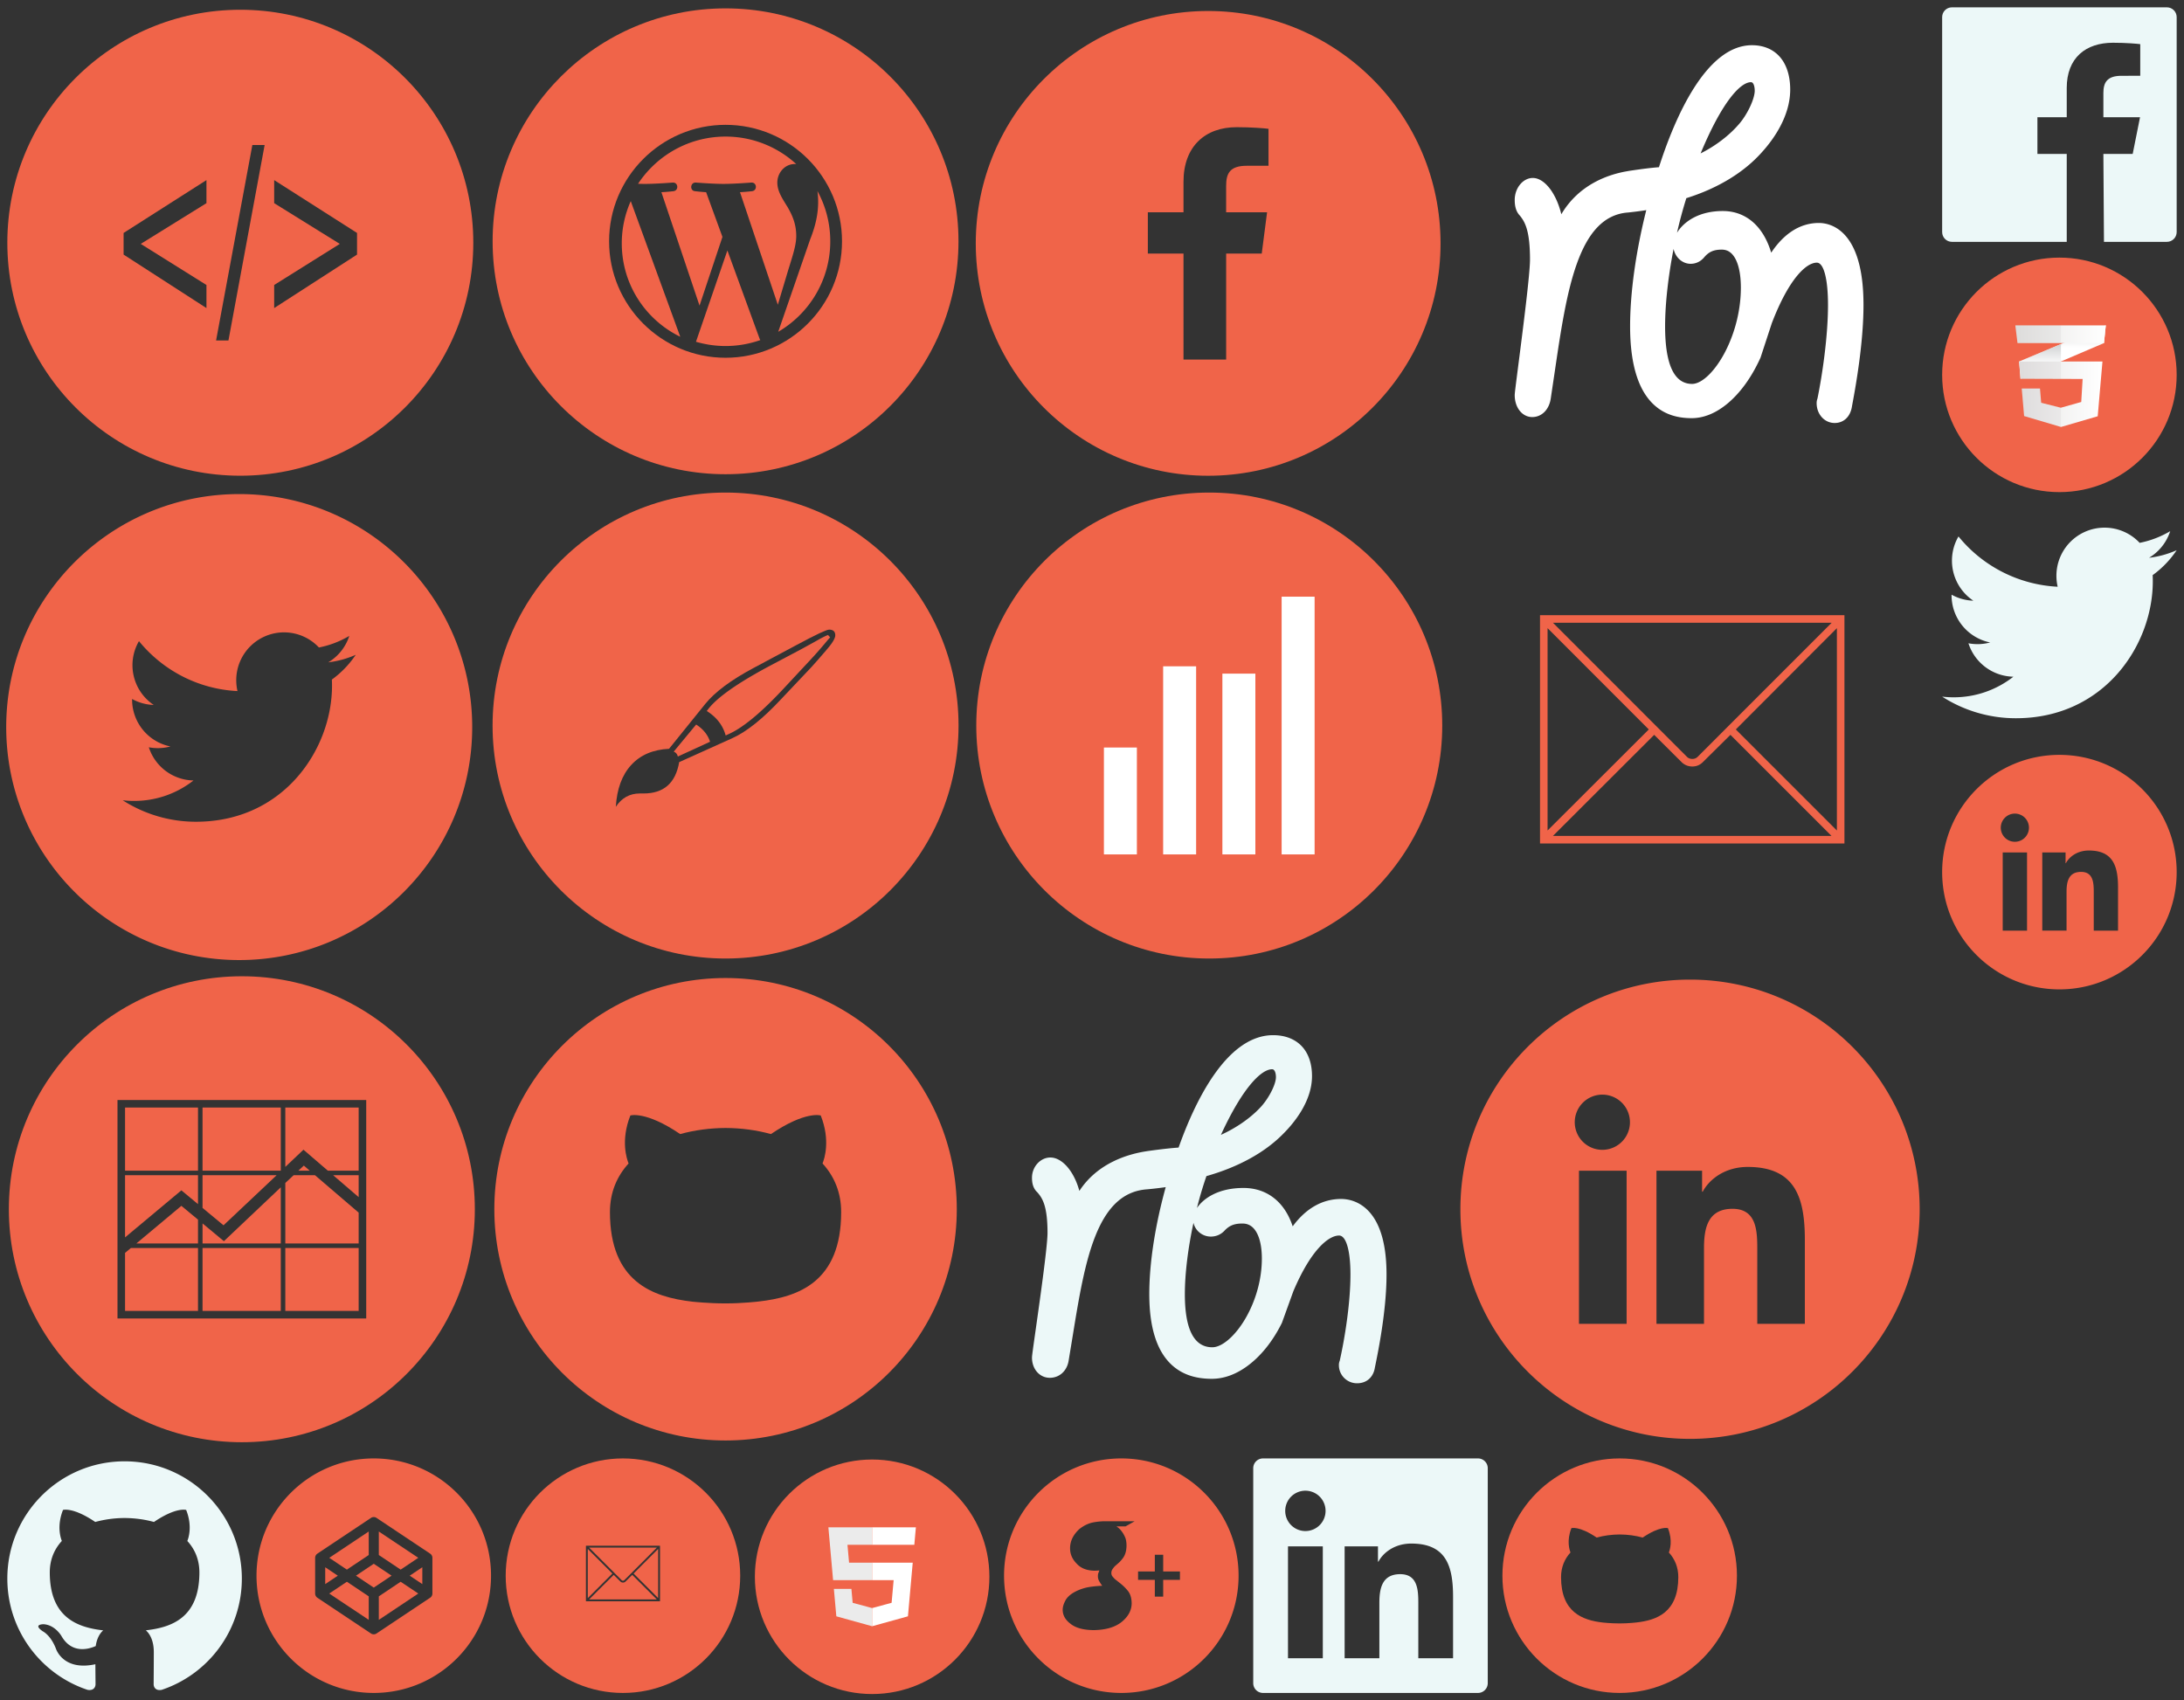 <?xml version="1.0" encoding="utf-8"?><svg width="298" height="232" viewBox="0 0 298 232" xmlns="http://www.w3.org/2000/svg" xmlns:xlink="http://www.w3.org/1999/xlink"><rect x="0" y="0" width="298" height="232" fill="#333333" stroke="none"/><svg width="66" height="66" viewBox="-1 -1 66 66" id="code" xmlns="http://www.w3.org/2000/svg"><path fill="#F06449" d="M31.791.331C14.232.331 0 14.56 0 32.12c0 17.558 14.232 31.791 31.79 31.791S63.58 49.678 63.58 32.12C63.581 14.56 49.348.331 31.791.331zm-4.622 26.391l-8.964 5.557 8.964 5.607v3.149l-11.305-7.297v-2.954l11.305-7.209v3.147zm3.003 18.73h-1.688l4.948-26.663h1.676l-4.936 26.663zm17.545-11.714l-11.306 7.297v-3.149l8.953-5.607-8.953-5.557v-3.146l11.306 7.209v2.953z"/></svg><svg width="34" height="34" viewBox="-1 -1 34 34" id="codepen" x="34" y="198" xmlns="http://www.w3.org/2000/svg"><path fill="#F06449" d="M9.375 14.85v2.3l1.72-1.151zM9.926 18.437l5.387 3.59V18.82l-2.982-1.993zM22.074 13.563l-5.386-3.59v3.207l2.981 1.993zM16 14.373l-2.432 1.626L16 17.626l2.432-1.627zM15.313 13.179V9.972l-5.387 3.591 2.405 1.61zM16.688 18.82v3.207l5.386-3.59-2.405-1.609z"/><path fill="#F06449" d="M16 0C7.163 0 0 7.163 0 16c0 8.836 7.163 16 16 16s16-7.164 16-16c0-8.837-7.163-16-16-16m8 18.438a.68.68 0 0 1-.006.09l-.006.029a.375.375 0 0 1-.013.058l-.011.033a1.016 1.016 0 0 1-.017.051l-.017.033a.292.292 0 0 1-.043.078.995.995 0 0 1-.051.07.298.298 0 0 1-.034.037.618.618 0 0 1-.066.06l-.031.022-.011.01-7.313 4.875a.685.685 0 0 1-.762.001L8.306 19.01a.1.1 0 0 0-.011-.01l-.031-.022a.618.618 0 0 1-.1-.097l-.024-.029a.481.481 0 0 1-.027-.041c-.008-.012-.015-.021-.021-.032a.277.277 0 0 1-.022-.046c-.007-.011-.012-.022-.017-.033-.007-.017-.012-.034-.017-.051l-.011-.033a.375.375 0 0 1-.013-.058l-.006-.029A.719.719 0 0 1 8 18.438v-4.875a.67.67 0 0 1 .025-.177l.011-.033a.367.367 0 0 1 .034-.084.491.491 0 0 1 .022-.046c.006-.012.013-.021.021-.032l.027-.041.024-.03a.572.572 0 0 1 .034-.037c.009-.009.018-.019.027-.026a.618.618 0 0 1 .039-.033c.011-.008.021-.017.031-.023l.011-.009 7.313-4.875a.686.686 0 0 1 .762 0l7.313 4.875.011.009.031.023a.618.618 0 0 1 .039.033c.01.008.019.018.027.026a.572.572 0 0 1 .034.037l.023.03a.27.27 0 0 1 .028.041.292.292 0 0 1 .043.078c.006.011.012.021.017.034.006.016.012.032.017.05l.011.033a.35.35 0 0 1 .013.058l.006.029a.67.67 0 0 1 .006.09v4.875z"/><path fill="#F06449" d="M22.625 17.15v-2.3l-1.721 1.149z"/></svg><svg width="34" height="34" viewBox="-1 -1 34 34" id="css3" x="264" y="34" xmlns="http://www.w3.org/2000/svg"><path fill="#F06449" d="M16 .15c-8.837 0-16 7.163-16 16 0 8.836 7.163 16 16 16s16-7.164 16-16c0-8.837-7.163-16-16-16z"/><path fill="#FFF" d="M16.209 11.949l-5.711 2.379.19 2.355 5.521-2.361 5.873-2.511.244-2.41z"/><linearGradient id="ca" gradientUnits="userSpaceOnUse" x1="13.354" y1="16.683" x2="13.354" y2="11.949"><stop offset=".387" stop-color="#d0d2d3" stop-opacity="0"/><stop offset="1" stop-color="#d0d2d3"/></linearGradient><path fill="url(#ca)" d="M10.498 14.328l.19 2.355 5.521-2.361v-2.373z"/><linearGradient id="cb" gradientUnits="userSpaceOnUse" x1="19.268" y1="14.322" x2="19.268" y2="9.401"><stop offset=".387" stop-color="#d0d2d3" stop-opacity="0"/><stop offset="1" stop-color="#d0d2d3"/></linearGradient><path fill="url(#cb)" d="M22.326 9.401l-6.117 2.548v2.373l5.873-2.511z"/><linearGradient id="cc" gradientUnits="userSpaceOnUse" x1="10.507" y1="18.794" x2="21.875" y2="18.794"><stop offset="0" stop-color="#e7e6e5"/><stop offset="1" stop-color="#fff"/></linearGradient><path fill="url(#cc)" d="M10.507 14.328l.189 2.355 8.472.027-.189 3.14-2.788.784-2.68-.677-.162-1.948h-2.49l.325 3.762 5.035 1.489 5.008-1.462.648-7.47z"/><g opacity=".05" fill="#231F20"><path d="M16.209 14.328h-5.711l.19 2.355 5.521.017zM16.209 20.626l-.027.008-2.68-.677-.162-1.948h-2.49l.325 3.762 5.034 1.489z"/></g><linearGradient id="cd" gradientUnits="userSpaceOnUse" x1="9.984" y1="10.606" x2="22.326" y2="10.606"><stop offset="0" stop-color="#e7e6e5"/><stop offset="1" stop-color="#fff"/></linearGradient><path fill="url(#cd)" d="M9.984 9.401h12.342l-.244 2.41h-11.8z"/><path opacity=".05" fill="#231F20" d="M16.209 9.401H9.984l.298 2.41h5.927z"/></svg><svg width="66" height="66" viewBox="-1 -1 66 66" id="design" x="66" y="66" xmlns="http://www.w3.org/2000/svg"><g fill="#F06449"><path d="M44.359 20.466c-.539.301-1.229.679-2.067 1.135l-4.167 2.208c-4.446 2.363-7.286 4.358-8.52 5.985l-.171.218c1.347.85 2.207 1.964 2.58 3.343l.296-.14c1.959-.829 4.498-2.918 7.618-6.266l3.42-3.67a57.793 57.793 0 0 0 2.534-2.876c.052-.063.182-.207.389-.436l-.295-.326c-.415.167-.954.441-1.617.825zM27.988 31.862l-3.063 3.7c.301.113.487.337.56.668l4.399-2.021c-.301-.942-.932-1.726-1.896-2.347z"/><path d="M32 .209C14.441.209.21 14.438.21 31.999.209 49.557 14.441 63.79 32 63.79c17.558 0 31.79-14.233 31.79-31.791C63.79 14.438 49.557.209 32 .209zm13.68 21.578c-.383.436-.787.901-1.212 1.399-.373.425-.648.73-.824.917l-4.104 4.338c-2.457 2.633-4.654 4.39-6.592 5.271l-7.276 3.28c-.487 2.851-2.104 4.275-4.851 4.275h-.513c-1.39 0-2.482.606-3.281 1.819.146-2.436.845-4.338 2.1-5.706 1.254-1.368 2.975-2.104 5.161-2.207l4.944-6.126c1.315-1.627 3.519-3.265 6.607-4.913l5.908-3.156c2.57-1.378 4.031-2.067 4.384-2.067.56 0 .84.259.84.777 0 .425-.43 1.125-1.291 2.099z"/></g></svg><svg width="66" height="66" viewBox="-1 -1 66 66" id="facebook" x="132" xmlns="http://www.w3.org/2000/svg"><path fill="#F06449" d="M31.849.5C14.338.5.141 14.695.141 32.209c0 17.509 14.197 31.707 31.708 31.707 17.514 0 31.709-14.198 31.709-31.707C63.558 14.695 49.363.5 31.849.5m8.234 21.117l-2.985.003c-2.341 0-2.795 1.11-2.795 2.741v3.602h5.586l-.728 5.637h-4.857v14.462h-5.82V33.6h-4.865v-5.637h4.865v-4.158c0-4.825 2.948-7.451 7.25-7.451 2.062 0 3.835.152 4.351.223v5.04z"/></svg><svg width="34" height="34" viewBox="-1 -1 34 34" id="facebook__w" x="264" xmlns="http://www.w3.org/2000/svg"><path fill="#ECF8F8" d="M30.666 0H1.334C.597 0 0 .598 0 1.333v29.334C0 31.402.597 32 1.334 32H17V20h-4v-5h4v-4c0-4.133 2.617-6.167 6.305-6.167 1.766 0 3.283.132 3.725.19v4.319l-2.557.001c-2.005 0-2.473.953-2.473 2.352V15h5l-1 5h-4l.08 12h8.586c.736 0 1.334-.598 1.334-1.333V1.333C32 .598 31.402 0 30.666 0"/></svg><svg width="34" height="34" viewBox="-1 -1 34 34" id="github" x="204" y="198" xmlns="http://www.w3.org/2000/svg"><path fill="#F06449" d="M16 0C7.163 0 0 7.163 0 16c0 8.836 7.163 16 16 16 8.835 0 16-7.164 16-16 0-8.837-7.164-16-16-16m2.274 22.385s-1.082.131-2.274.131-2.288-.121-2.288-.121C10.927 22.078 8 21.002 8 16.197c0-1.369.488-2.488 1.29-3.365-.128-.317-.559-1.592.123-3.319 0 0 1.053-.337 3.449 1.286 1-.277 2.073-.417 3.139-.422 1.065.005 2.137.145 3.139.422 2.395-1.623 3.445-1.286 3.445-1.286.685 1.728.254 3.002.125 3.319.804.877 1.29 1.996 1.29 3.365 0 4.817-2.932 5.878-5.726 6.188"/></svg><svg width="66" height="66" viewBox="-1 -1 66 66" id="github__large" x="66" y="132" xmlns="http://www.w3.org/2000/svg"><path fill="#F06449" d="M32 .449C14.574.449.45 14.575.45 31.999.45 49.424 14.575 63.551 32 63.551c17.424 0 31.551-14.127 31.551-31.552C63.55 14.575 49.423.449 32 .449m4.484 44.142s-2.133.258-4.484.258-4.511-.238-4.511-.238c-5.492-.625-11.264-2.746-11.264-12.222 0-2.699.962-4.907 2.544-6.636-.253-.626-1.103-3.14.242-6.547 0 0 2.077-.664 6.801 2.537 1.972-.546 4.088-.822 6.19-.831 2.101.009 4.216.285 6.191.831 4.721-3.201 6.794-2.537 6.794-2.537 1.35 3.407.499 5.921.245 6.547 1.583 1.729 2.542 3.937 2.542 6.636 0 9.499-5.781 11.59-11.29 12.202"/></svg><svg width="34" height="34" viewBox="-1 -1 34 34" id="github__w" y="198" xmlns="http://www.w3.org/2000/svg"><path fill="#ECF8F8" d="M15.999.395C7.164.395 0 7.558 0 16.396c0 7.068 4.584 13.065 10.943 15.181.8.147 1.092-.347 1.092-.771 0-.382-.014-1.388-.022-2.723-4.451.968-5.39-2.146-5.39-2.146-.727-1.848-1.776-2.34-1.776-2.34-1.453-.992.11-.973.11-.973 1.605.113 2.45 1.648 2.45 1.648 1.428 2.444 3.745 1.74 4.657 1.33.145-1.035.559-1.739 1.016-2.14-3.553-.403-7.288-1.776-7.288-7.908 0-1.747.623-3.175 1.647-4.294-.165-.4-.714-2.026.156-4.229 0 0 1.344-.43 4.4 1.64a15.36 15.36 0 0 1 4.006-.539c1.358.007 2.728.184 4.006.539 3.054-2.07 4.396-1.64 4.396-1.64.873 2.203.324 3.829.158 4.234 1.026 1.119 1.646 2.547 1.646 4.294 0 6.146-3.741 7.5-7.307 7.895.574.494 1.086 1.47 1.086 2.963 0 2.14-.02 3.864-.02 4.39 0 .428.288.926 1.1.77C27.42 29.455 32 23.462 32 16.396 32 7.558 24.836.395 15.999.395"/></svg><svg width="34" height="34" viewBox="-1 -1 34 34" id="google-plus" x="136" y="198" xmlns="http://www.w3.org/2000/svg"><path fill="#F06449" d="M16 0C7.163 0 0 7.163 0 16c0 8.836 7.163 16 16 16s16-7.164 16-16c0-8.837-7.163-16-16-16m-.242 9.608a3.704 3.704 0 0 1 .819 1.304c.089.285.133.618.133.999-.012.698-.171 1.256-.479 1.675-.151.203-.31.391-.479.563-.187.171-.385.346-.596.523a2.73 2.73 0 0 0-.335.409.89.89 0 0 0-.18.553c0 .202.061.371.185.504.105.127.207.237.306.333l.686.543c.426.336.8.707 1.122 1.112.303.413.46.952.473 1.619 0 .945-.433 1.783-1.298 2.513-.898.755-2.193 1.146-3.885 1.171-1.416-.014-2.474-.305-3.172-.874C8.353 22.022 8 21.386 8 20.645c0-.361.115-.763.344-1.206.223-.444.625-.833 1.209-1.169a6.44 6.44 0 0 1 2.064-.722 16.352 16.352 0 0 1 1.778-.172 4.1 4.1 0 0 1-.39-.593 1.32 1.32 0 0 1-.199-.736c0-.173.025-.316.076-.432l.123-.334a6.01 6.01 0 0 1-.649.038c-1.077-.013-1.897-.34-2.462-.98-.591-.597-.886-1.291-.886-2.084 0-.958.419-1.827 1.256-2.608.574-.456 1.172-.755 1.792-.895a9.009 9.009 0 0 1 1.725-.181h4.044l-1.249.703h-1.247c.127.078.27.189.429.334M24 16.571h-2.286v2.286h-1.142v-2.286h-2.286v-1.143h2.286v-2.286h1.142v2.286H24v1.143z"/></svg><svg width="34" height="34" viewBox="-1 -1 34 34" id="html5" x="102" y="198" xmlns="http://www.w3.org/2000/svg"><path fill="#F06449" d="M16 .15c-8.837 0-16 7.163-16 16 0 8.836 7.163 16 16 16s16-7.164 16-16c0-8.837-7.163-16-16-16z"/><path fill="#EBEBEB" d="M16.007 14.227h-3.154l-.218-2.442h3.372V9.401H10.03l.057.64.586 6.569h5.334zM16.007 20.417l-.01.003-2.655-.718-.17-1.9h-2.393l.335 3.742 4.883 1.355.01-.003z"/><path fill="#FFF" d="M15.999 14.227v2.383h2.936l-.278 3.09-2.658.72v2.478l4.887-1.354.036-.401.559-6.277.058-.639h-.642zM15.999 9.401v2.384h5.758l.047-.535.109-1.209.057-.64z"/></svg><svg width="34" height="34" viewBox="-1 -1 34 34" id="linkedin" x="264" y="102" xmlns="http://www.w3.org/2000/svg"><path fill="#F06449" d="M16 0C7.163 0 0 7.163 0 16c0 8.836 7.163 16 16 16s16-7.164 16-16c0-8.837-7.163-16-16-16m-4.418 23.985H8.263V13.317h3.319v10.668zM9.924 11.86a1.922 1.922 0 1 1-.003-3.845 1.922 1.922 0 0 1 .003 3.845M24 23.985h-3.314v-5.188c0-1.237-.022-2.828-1.724-2.828-1.726 0-1.988 1.348-1.988 2.739v5.276h-3.312V13.317h3.178v1.459h.046c.442-.839 1.524-1.724 3.138-1.724 3.356 0 3.977 2.209 3.977 5.082v5.851z"/></svg><svg width="66" height="66" viewBox="-1 -1 66 66" id="linkedin__large" x="198" y="132" xmlns="http://www.w3.org/2000/svg"><path fill="#F06449" d="M31.598.667C14.293.667.266 14.695.266 32.001c0 17.303 14.027 31.332 31.332 31.332 17.306 0 31.334-14.029 31.334-31.332C62.932 14.694 48.904.667 31.598.667m-8.651 46.97h-6.5V26.746h6.5v20.891zM19.7 23.893a3.766 3.766 0 1 1-.005-7.531 3.766 3.766 0 0 1 .005 7.531m27.566 23.744h-6.491V37.478c0-2.421-.045-5.538-3.375-5.538-3.379 0-3.894 2.639-3.894 5.366v10.331H27.02V26.746h6.224v2.855h.089c.866-1.641 2.985-3.374 6.144-3.374 6.574 0 7.789 4.327 7.789 9.953v11.457z"/></svg><svg width="34" height="34" viewBox="-1 -1 34 34" id="linkedin__w" x="170" y="198" xmlns="http://www.w3.org/2000/svg"><path fill="#ECF8F8" d="M30.666 0H1.333C.597 0 0 .598 0 1.333v29.333C0 31.402.597 32 1.333 32h29.333c.736 0 1.334-.598 1.334-1.334V1.333C32 .598 31.402 0 30.666 0M9.493 27.268H4.742V11.996h4.751v15.272zM7.119 9.91a2.751 2.751 0 0 1-2.754-2.754 2.752 2.752 0 1 1 5.505 0A2.753 2.753 0 0 1 7.119 9.91M27.27 27.268h-4.746v-7.426c0-1.771-.03-4.049-2.467-4.049-2.469 0-2.846 1.93-2.846 3.922v7.553H12.47V11.996h4.549v2.088h.064c.634-1.201 2.182-2.467 4.49-2.467 4.807 0 5.693 3.162 5.693 7.275v8.375h.004z"/></svg><svg width="34" height="34" viewBox="-1 -1 34 34" id="mail" x="68" y="198" xmlns="http://www.w3.org/2000/svg"><g fill="#F06449"><path d="M20.805 19.063v-6.718l-3.356 3.363zM16.005 16.687a.242.242 0 0 0 .179-.072l4.447-4.449h-9.252l4.447 4.449a.242.242 0 0 0 .179.072z"/><path d="M16.364 16.785c-.099.103-.219.153-.359.153s-.261-.051-.364-.153l-.901-.897-3.361 3.355h9.246l-3.355-3.355-.906.897z"/><path d="M16 0C7.163 0 0 7.163 0 16s7.163 16.001 16 16.001S32 24.837 32 16 24.837 0 16 0zm5.057 19.493H10.949v-7.579h10.108v7.579z"/><path d="M11.2 12.345v6.718l3.36-3.355z"/></g></svg><svg width="66" height="66" viewBox="-1 -1 66 66" id="mail__o" x="198" y="66" xmlns="http://www.w3.org/2000/svg"><path fill="#F06449" d="M11.131 16.943h41.537v31.145H11.131V16.943zm14.842 15.589l-13.812-13.82v27.609l13.812-13.789zM12.899 17.975L31.172 36.26c.197.196.443.295.738.295s.541-.099.736-.295l18.277-18.285H12.899zm24.214 15.294l-3.729 3.688c-.408.421-.9.629-1.475.629a2.038 2.038 0 0 1-1.494-.629l-3.707-3.688-13.809 13.786H50.9L37.113 33.269zm.732-.737l13.793 13.789V18.712l-13.793 13.82z"/></svg><svg width="66" height="66" viewBox="-1 -1 66 66" id="rbn" x="198" xmlns="http://www.w3.org/2000/svg"><path fill="#FFF" d="M53.035 31.432c-1.374-1.747-3.009-2.008-3.86-2.008-2.506 0-4.724 1.391-6.5 4.053-1.074-3.603-3.438-5.683-6.607-5.683-3.362 0-5.368 1.529-6.246 2.968a61.133 61.133 0 0 1 1.272-4.722c4.312-1.348 7.881-3.521 10.333-6.295 1.435-1.581 3.841-4.792 3.841-8.519 0-1.854-.484-3.392-1.398-4.446-.914-1.054-2.235-1.611-3.822-1.611-6.348 0-10.617 10.178-12.689 16.646-1.017.076-2.344.24-4.045.497a5.452 5.452 0 0 0-.125.022l-.059.01-.027.005a.22.22 0 0 0-.037.007c-2.514.419-6.581 1.742-9.028 5.878-.414-1.705-1.114-3-1.803-3.787-.665-.761-1.388-1.164-2.089-1.164-1.337 0-2.467 1.371-2.467 2.993 0 .613.075 1.499.709 2.151.7.864 1.375 2.064 1.375 6.002 0 1.979-.992 9.706-1.585 14.324-.404 3.154-.5 3.918-.5 4.162 0 1.706 1.028 2.992 2.393 2.992 1.302 0 2.318-1.03 2.529-2.563l.539-3.617c1.612-10.928 3.134-21.251 10.02-21.734l.025-.002a48.17 48.17 0 0 0 2.445-.318c-1.426 5.677-2.206 11.254-2.206 15.852 0 4.761.949 8.216 2.821 10.27 1.388 1.521 3.21 2.263 5.571 2.263 1.6 0 3.197-.63 4.744-1.87 1.818-1.459 3.423-3.658 4.645-6.361l.021-.051 1.532-4.674c2.334-6.091 4.703-8.263 6.144-8.263.94 0 1.524 2.214 1.524 5.776 0 4.261-.77 9.521-1.44 12.78a1.64 1.64 0 0 0-.11.615c0 1.519 1.077 2.707 2.455 2.707 1.261 0 2.168-.883 2.372-2.307.433-2.32 1.566-8.409 1.566-13.796.002-4.206-.75-7.296-2.233-9.182zM39.911 10.214c.406 0 .515.731.515 1.162 0 1.146-1.063 3.365-2.23 4.653l-.012.013c-1.332 1.522-3.169 2.9-5.142 3.89 2.96-7.117 5.455-9.718 6.869-9.718zm-8.23 24.781c.688 0 1.306-.281 1.787-.813l.023-.028c.667-.798 1.328-1.093 2.439-1.093.397 0 .738.097 1.044.299.993.653 1.562 2.435 1.562 4.881 0 2.914-.732 5.971-2.063 8.608-1.368 2.712-3.213 4.535-4.591 4.535-2.444 0-3.684-2.646-3.684-7.859 0-3.062.429-6.838 1.156-10.564.248 1.165 1.197 2.034 2.327 2.034z"/></svg><svg width="66" height="66" viewBox="-1 -1 66 66" id="rbn__w" x="132" y="132" xmlns="http://www.w3.org/2000/svg"><path fill="#ECF8F8" d="M53.916 32.448c-1.397-1.611-3.06-1.851-3.925-1.851-2.548 0-4.801 1.282-6.607 3.735-1.09-3.319-3.495-5.236-6.716-5.236-3.417 0-5.455 1.41-6.348 2.735a50.803 50.803 0 0 1 1.294-4.352c4.383-1.242 8.01-3.244 10.503-5.8 1.458-1.457 3.903-4.415 3.903-7.849 0-1.709-.491-3.126-1.421-4.098-.928-.971-2.271-1.484-3.886-1.484-6.45 0-10.792 9.377-12.897 15.336-1.034.071-2.382.223-4.111.46a5.578 5.578 0 0 0-.127.02c-.02.004-.041.006-.061.009l-.028.005-.037.006c-2.555.386-6.69 1.604-9.177 5.417-.42-1.57-1.132-2.765-1.832-3.489-.677-.701-1.411-1.072-2.125-1.072-1.359 0-2.507 1.262-2.507 2.756 0 .566.076 1.383.72 1.983.713.796 1.399 1.902 1.399 5.531 0 1.822-1.008 8.942-1.611 13.197-.411 2.907-.508 3.61-.508 3.836 0 1.571 1.046 2.756 2.432 2.756 1.324 0 2.356-.948 2.572-2.36l.548-3.332c1.638-10.07 3.186-19.581 10.185-20.028l.026-.002a52.905 52.905 0 0 0 2.485-.293c-1.45 5.231-2.242 10.37-2.242 14.606 0 4.386.965 7.569 2.868 9.462 1.41 1.403 3.263 2.085 5.662 2.085 1.627 0 3.249-.579 4.822-1.724 1.848-1.343 3.479-3.37 4.72-5.86l.024-.048 1.556-4.305c2.373-5.613 4.781-7.613 6.245-7.613.957 0 1.551 2.039 1.551 5.32 0 3.927-.785 8.774-1.466 11.777a1.392 1.392 0 0 0-.111.566 2.469 2.469 0 0 0 2.495 2.495c1.282 0 2.204-.814 2.412-2.127.44-2.137 1.592-7.747 1.592-12.712.001-3.872-.764-6.719-2.271-8.458zm-13.34-19.55c.413 0 .522.673.522 1.071 0 1.057-1.081 3.1-2.269 4.288l-.011.012c-1.354 1.402-3.222 2.673-5.227 3.583 3.013-6.557 5.547-8.954 6.985-8.954zM32.21 35.731c.698 0 1.325-.258 1.815-.748l.024-.026c.678-.735 1.351-1.008 2.48-1.008.403 0 .75.091 1.061.276 1.008.604 1.587 2.243 1.587 4.498 0 2.685-.744 5.501-2.097 7.931-1.392 2.499-3.267 4.18-4.666 4.18-2.484 0-3.744-2.437-3.744-7.242 0-2.821.436-6.301 1.176-9.735a2.432 2.432 0 0 0 2.364 1.874z"/></svg><svg width="66" height="66" viewBox="-1 -1 66 66" id="search__chart" y="132" xmlns="http://www.w3.org/2000/svg"><g fill="#F06449"><path d="M47.938 32.463l-5.958-5.106h-2.914l-1.135 1.057v8.253h10.007zM37.931 37.286h10.007v8.588H37.931zM26.636 18.124h10.676v8.614H26.636zM41.258 26.738l-.8-.696-.748.696zM17.61 36.667h8.407v-3.249l-2.269-1.883z"/><path d="M43.734 26.738h4.204v-8.614H37.931v8.099l2.476-2.348zM47.938 30.349v-2.992h-3.481zM26.636 37.286h10.676v8.588H26.636zM26.017 37.286h-9.155l-.799.67v7.918h9.954z"/><path d="M32 .209C14.441.209.209 14.438.209 31.999.21 49.557 14.441 63.79 32 63.79c17.558 0 31.79-14.233 31.79-31.791C63.791 14.438 49.558.209 32 .209zm16.969 46.696H15.031V17.093h33.938v29.812z"/><path d="M26.017 31.303v-3.946h-9.954v8.485l7.685-6.422zM37.312 29.008l-7.762 7.349-2.914-2.423v2.733h10.676z"/><path d="M36.745 27.357H26.636v4.461l2.863 2.373zM16.063 18.124h9.955v8.614h-9.955z"/></g></svg><svg width="66" height="66" viewBox="-1 -1 66 66" id="seo" x="132" y="66" xmlns="http://www.w3.org/2000/svg"><path fill="#F06449" d="M32 .209C14.441.209.209 14.438.209 31.999.21 49.557 14.441 63.79 32 63.79s31.79-14.233 31.79-31.791C63.791 14.438 49.559.209 32 .209z"/><g fill="#FFF"><path d="M17.625 34.999h4.5v14.584h-4.5zM25.708 23.916h4.5v25.667h-4.5zM33.791 24.916h4.5v24.667h-4.5zM41.875 14.416h4.499v35.167h-4.499z"/></g></svg><svg width="66" height="66" viewBox="-1 -1 66 66" id="twitter" y="66" xmlns="http://www.w3.org/2000/svg"><path fill="#F06449" d="M31.64.416C14.081.416-.152 14.649-.152 32.208c0 17.556 14.233 31.791 31.792 31.791s31.791-14.235 31.791-31.791C63.431 14.649 49.199.416 31.64.416m12.643 25.31c.011.279.02.56.02.843 0 8.618-6.562 18.557-18.559 18.557a18.475 18.475 0 0 1-9.999-2.928c.511.058 1.029.088 1.556.088 3.057 0 5.868-1.041 8.101-2.792a6.526 6.526 0 0 1-6.094-4.528 6.551 6.551 0 0 0 2.947-.113 6.523 6.523 0 0 1-5.231-6.394v-.084a6.503 6.503 0 0 0 2.955.816 6.523 6.523 0 0 1-2.018-8.708c3.216 3.945 8.022 6.544 13.443 6.815a6.633 6.633 0 0 1-.169-1.487 6.522 6.522 0 0 1 11.282-4.462 13.062 13.062 0 0 0 4.144-1.581 6.549 6.549 0 0 1-2.868 3.607 13.064 13.064 0 0 0 3.745-1.026 13.364 13.364 0 0 1-3.255 3.377"/></svg><svg width="34" height="34" viewBox="-1 -1 34 34" id="twitter__w" x="264" y="68" xmlns="http://www.w3.org/2000/svg"><path fill="#ECF8F8" d="M32 6.076a13.14 13.14 0 0 1-3.771 1.034 6.596 6.596 0 0 0 2.889-3.632 13.203 13.203 0 0 1-4.169 1.593 6.558 6.558 0 0 0-4.794-2.073 6.564 6.564 0 0 0-6.563 6.565c0 .514.058 1.015.17 1.496A18.639 18.639 0 0 1 2.23 4.199 6.517 6.517 0 0 0 1.339 7.5a6.563 6.563 0 0 0 2.92 5.464 6.532 6.532 0 0 1-2.973-.821l-.001.083a6.568 6.568 0 0 0 5.267 6.437 6.62 6.62 0 0 1-2.965.112 6.572 6.572 0 0 0 6.133 4.56 13.162 13.162 0 0 1-8.154 2.812c-.53 0-1.052-.031-1.566-.092a18.586 18.586 0 0 0 10.064 2.948c12.077 0 18.679-10.004 18.679-18.678 0-.285-.007-.568-.019-.85A13.335 13.335 0 0 0 32 6.076"/></svg><svg width="66" height="66" viewBox="-1 -1 66 66" id="wordpress" x="66" xmlns="http://www.w3.org/2000/svg"><path fill="#F06449" d="M32 .142C14.446.142.216 14.372.216 31.926.216 49.479 14.445 63.708 32 63.708c17.554 0 31.782-14.229 31.782-31.782C63.783 14.372 49.554.142 32 .142m0 47.674c-8.763 0-15.892-7.129-15.892-15.891 0-8.764 7.129-15.893 15.892-15.893 8.762 0 15.891 7.129 15.891 15.893 0 8.763-7.129 15.891-15.891 15.891"/><path fill="#F06449" d="M41.645 31.203c0-1.766-.635-2.989-1.178-3.94-.725-1.176-1.404-2.174-1.404-3.352 0-1.313.997-2.533 2.4-2.533.063 0 .122.008.184.012a14.227 14.227 0 0 0-9.648-3.754c-4.99 0-9.381 2.563-11.936 6.439.335.011.651.02.919.02 1.494 0 3.808-.184 3.808-.184.768-.043.861 1.087.091 1.178 0 0-.774.092-1.635.137L28.449 40.7l3.126-9.375-2.227-6.1c-.769-.045-1.498-.137-1.498-.137-.771-.045-.679-1.221.092-1.178 0 0 2.357.184 3.762.184 1.494 0 3.809-.184 3.809-.184.771-.043.861 1.087.092 1.178 0 0-.774.092-1.635.137l5.161 15.358 1.427-4.762c.617-1.975 1.087-3.395 1.087-4.618M17.84 32.209c0 5.604 3.255 10.448 7.98 12.742l-6.755-18.507a14.123 14.123 0 0 0-1.225 5.765"/><path fill="#F06449" d="M32.25 33.174l-4.286 12.459c1.279.373 2.634.581 4.036.581 1.663 0 3.26-.288 4.744-.81a1.335 1.335 0 0 1-.103-.199L32.25 33.174zM39.184 44.274c4.245-2.478 7.103-7.079 7.103-12.349 0-2.484-.634-4.821-1.75-6.854.062.454.098.941.098 1.468 0 1.45-.272 3.079-1.088 5.117l-4.363 12.618z"/></svg></svg>